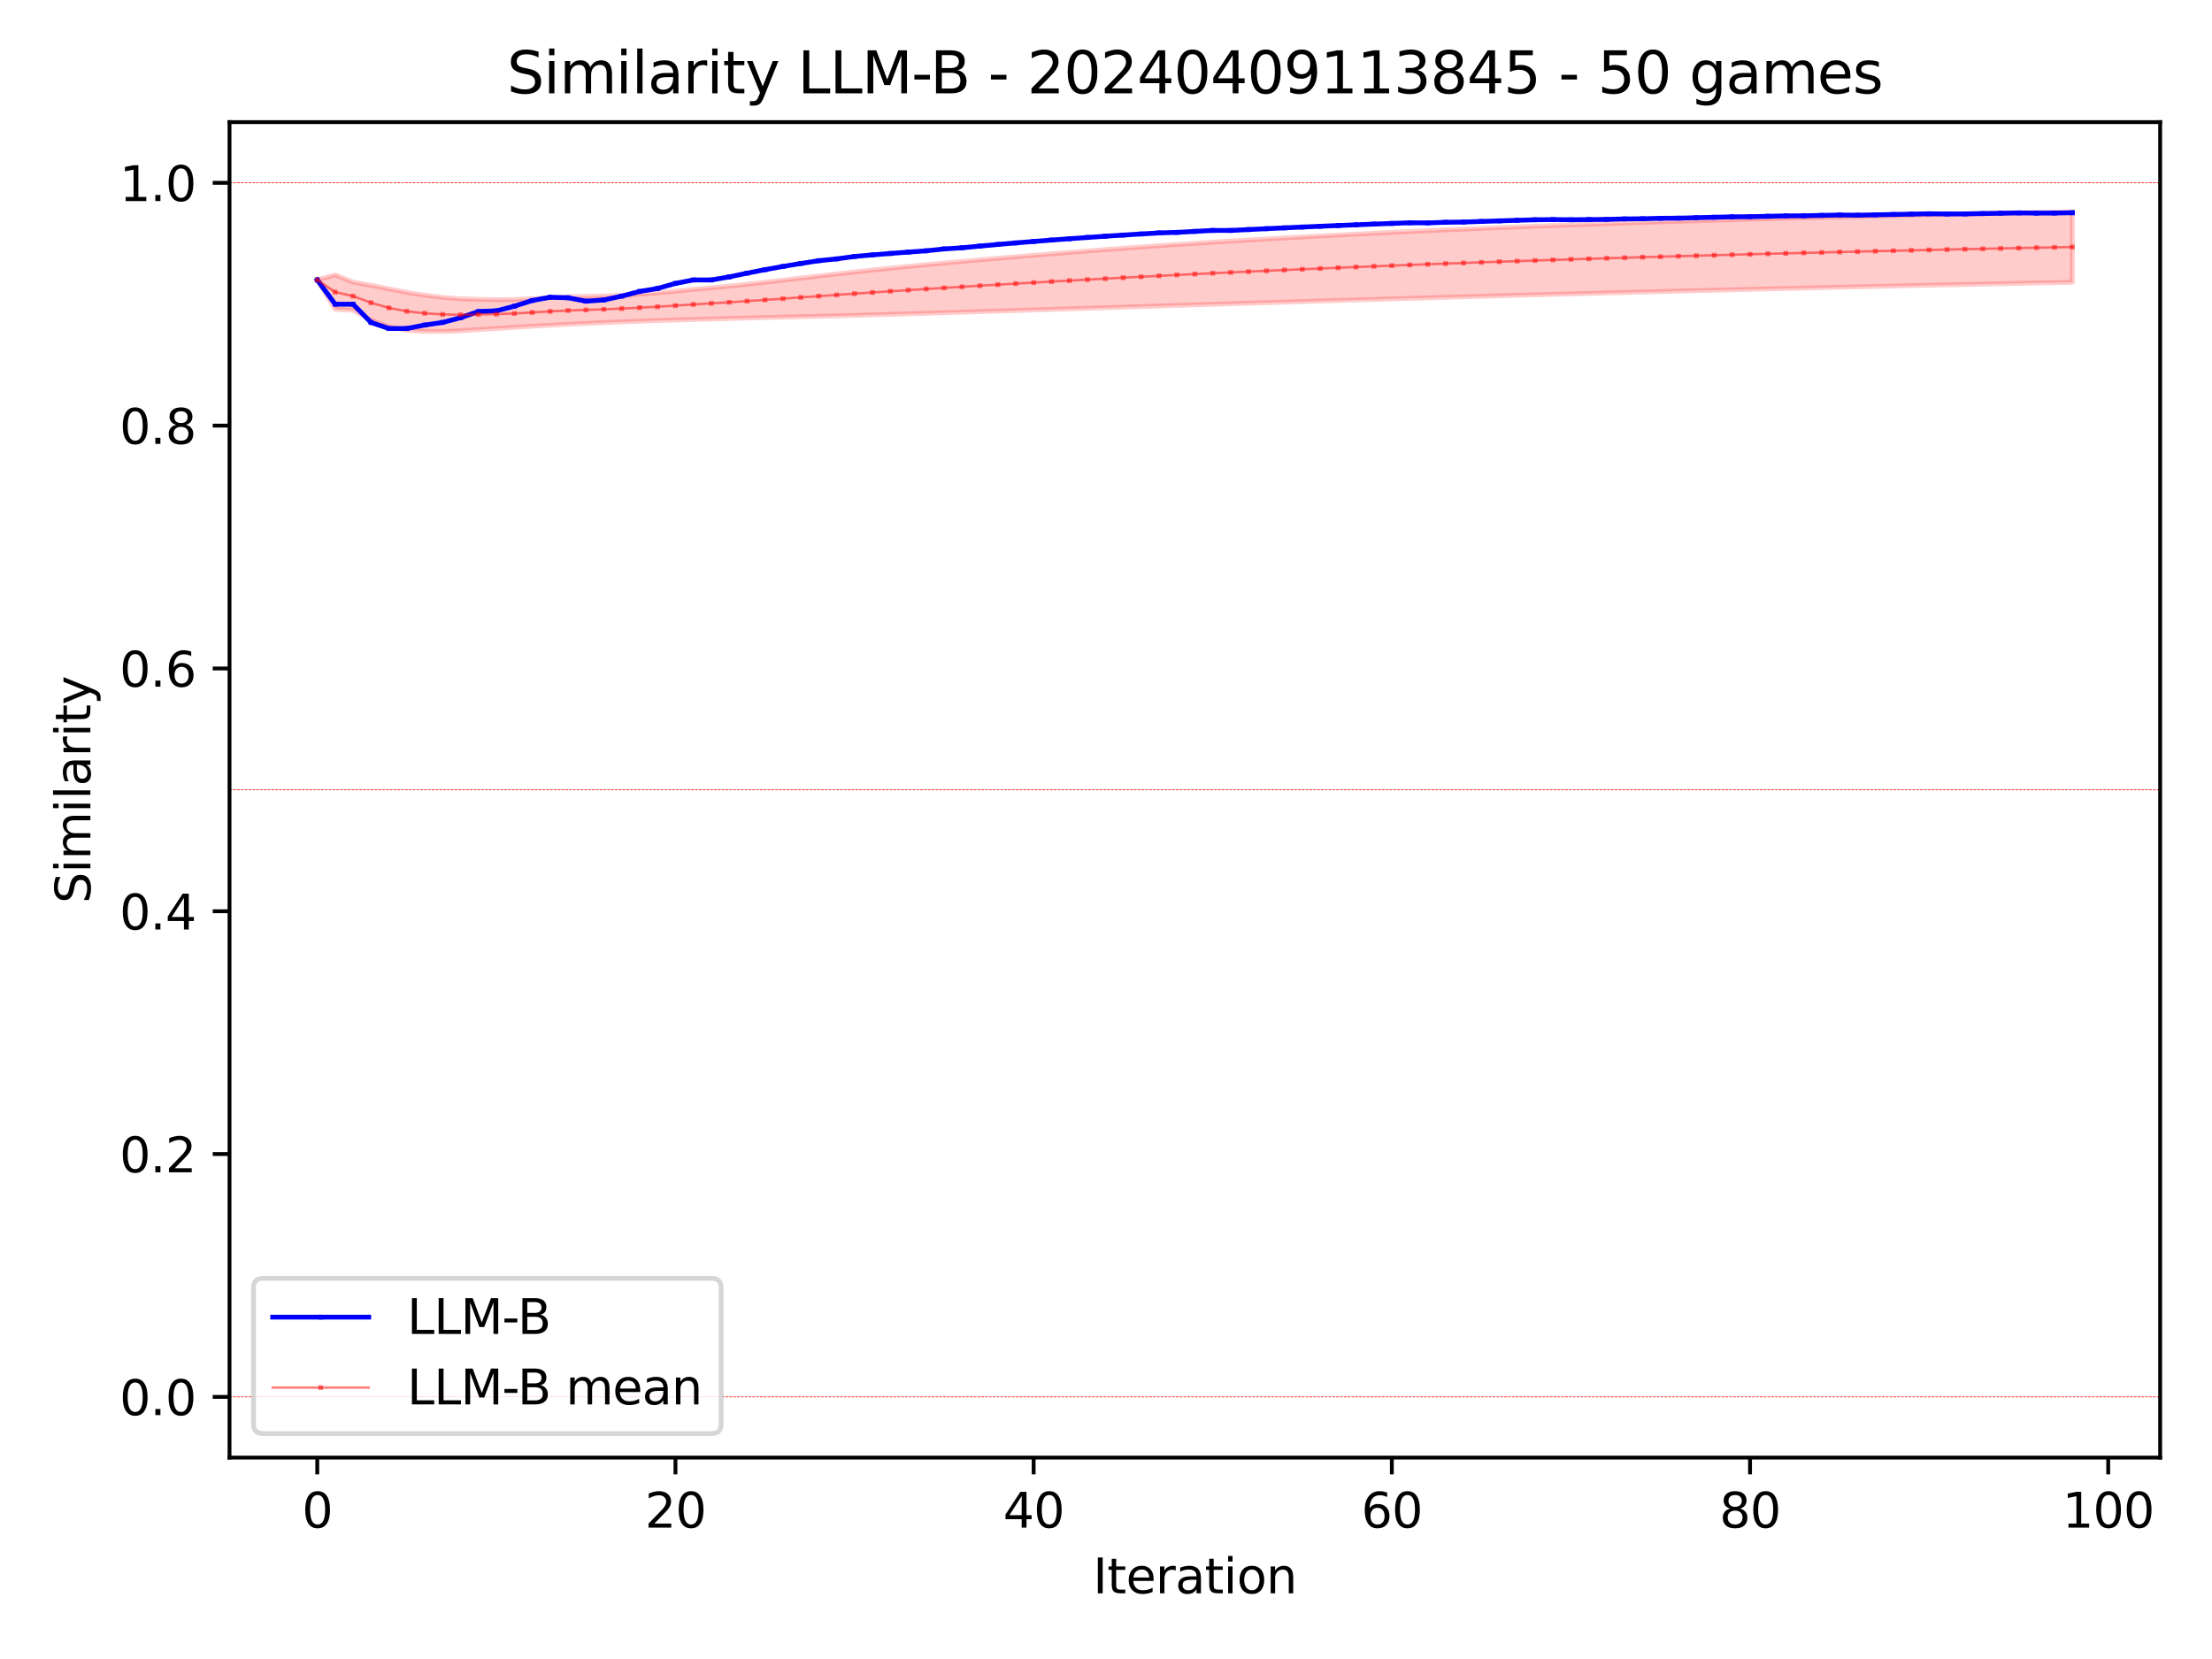 <?xml version="1.0" encoding="utf-8" standalone="no"?>
<!DOCTYPE svg PUBLIC "-//W3C//DTD SVG 1.1//EN"
  "http://www.w3.org/Graphics/SVG/1.1/DTD/svg11.dtd">
<svg xmlns:xlink="http://www.w3.org/1999/xlink" width="460.8pt" height="345.6pt" viewBox="0 0 460.8 345.6" xmlns="http://www.w3.org/2000/svg" version="1.1">
 <defs>
  <style type="text/css">*{stroke-linejoin: round; stroke-linecap: butt}</style>
 </defs>
 <g id="figure_1">
  <g id="patch_1">
   <path d="M 0 345.6 
L 460.8 345.6 
L 460.8 0 
L 0 0 
z
" style="fill: #ffffff"/>
  </g>
  <g id="axes_1">
   <g id="patch_2">
    <path d="M 47.81 303.64 
L 450 303.64 
L 450 25.44 
L 47.81 25.44 
z
" style="fill: #ffffff"/>
   </g>
   <g id="PolyCollection_1">
    <defs>
     <path id="m1dba139e24" d="M 66.091 -287.282 
L 66.091 -287.282 
L 69.822 -288.329 
L 73.553 -286.83 
L 77.284 -286.172 
L 81.015 -285.424 
L 84.746 -284.7 
L 88.477 -284.106 
L 92.208 -283.653 
L 95.938 -283.355 
L 99.669 -283.24 
L 103.4 -283.155 
L 107.131 -283.192 
L 110.862 -283.376 
L 114.593 -283.616 
L 118.324 -283.796 
L 122.055 -283.861 
L 125.786 -283.939 
L 129.517 -284.086 
L 133.247 -284.317 
L 136.978 -284.586 
L 140.709 -284.937 
L 144.44 -285.322 
L 148.171 -285.65 
L 151.902 -286.002 
L 155.633 -286.39 
L 159.364 -286.802 
L 163.095 -287.23 
L 166.825 -287.666 
L 170.556 -288.105 
L 174.287 -288.527 
L 178.018 -288.947 
L 181.749 -289.349 
L 185.48 -289.734 
L 189.211 -290.103 
L 192.942 -290.457 
L 196.673 -290.806 
L 200.403 -291.141 
L 204.134 -291.471 
L 207.865 -291.795 
L 211.596 -292.113 
L 215.327 -292.425 
L 219.058 -292.73 
L 222.789 -293.028 
L 226.52 -293.319 
L 230.251 -293.603 
L 233.981 -293.881 
L 237.712 -294.151 
L 241.443 -294.415 
L 245.174 -294.668 
L 248.905 -294.914 
L 252.636 -295.154 
L 256.367 -295.38 
L 260.098 -295.601 
L 263.829 -295.816 
L 267.559 -296.027 
L 271.29 -296.233 
L 275.021 -296.435 
L 278.752 -296.632 
L 282.483 -296.824 
L 286.214 -297.013 
L 289.945 -297.197 
L 293.676 -297.376 
L 297.407 -297.546 
L 301.137 -297.713 
L 304.868 -297.873 
L 308.599 -298.03 
L 312.33 -298.184 
L 316.061 -298.335 
L 319.792 -298.482 
L 323.523 -298.625 
L 327.254 -298.76 
L 330.985 -298.891 
L 334.715 -299.017 
L 338.446 -299.142 
L 342.177 -299.262 
L 345.908 -299.38 
L 349.639 -299.494 
L 353.37 -299.607 
L 357.101 -299.717 
L 360.832 -299.826 
L 364.563 -299.932 
L 368.293 -300.035 
L 372.024 -300.137 
L 375.755 -300.236 
L 379.486 -300.334 
L 383.217 -300.43 
L 386.948 -300.521 
L 390.679 -300.612 
L 394.41 -300.701 
L 398.141 -300.788 
L 401.872 -300.875 
L 405.602 -300.958 
L 409.333 -301.038 
L 413.064 -301.117 
L 416.795 -301.196 
L 420.526 -301.273 
L 424.257 -301.347 
L 427.988 -301.419 
L 431.719 -301.49 
L 431.719 -286.8 
L 431.719 -286.8 
L 427.988 -286.726 
L 424.257 -286.65 
L 420.526 -286.574 
L 416.795 -286.497 
L 413.064 -286.419 
L 409.333 -286.341 
L 405.602 -286.261 
L 401.872 -286.181 
L 398.141 -286.1 
L 394.41 -286.018 
L 390.679 -285.935 
L 386.948 -285.851 
L 383.217 -285.767 
L 379.486 -285.681 
L 375.755 -285.595 
L 372.024 -285.507 
L 368.293 -285.419 
L 364.563 -285.33 
L 360.832 -285.24 
L 357.101 -285.148 
L 353.37 -285.056 
L 349.639 -284.963 
L 345.908 -284.869 
L 342.177 -284.773 
L 338.446 -284.677 
L 334.715 -284.58 
L 330.985 -284.481 
L 327.254 -284.382 
L 323.523 -284.281 
L 319.792 -284.18 
L 316.061 -284.078 
L 312.33 -283.976 
L 308.599 -283.872 
L 304.868 -283.767 
L 301.137 -283.66 
L 297.407 -283.554 
L 293.676 -283.446 
L 289.945 -283.338 
L 286.214 -283.229 
L 282.483 -283.119 
L 278.752 -283.008 
L 275.021 -282.896 
L 271.29 -282.783 
L 267.559 -282.67 
L 263.829 -282.555 
L 260.098 -282.44 
L 256.367 -282.324 
L 252.636 -282.206 
L 248.905 -282.09 
L 245.174 -281.973 
L 241.443 -281.856 
L 237.712 -281.739 
L 233.981 -281.622 
L 230.251 -281.505 
L 226.52 -281.388 
L 222.789 -281.271 
L 219.058 -281.154 
L 215.327 -281.037 
L 211.596 -280.92 
L 207.865 -280.803 
L 204.134 -280.687 
L 200.403 -280.57 
L 196.673 -280.453 
L 192.942 -280.339 
L 189.211 -280.225 
L 185.48 -280.114 
L 181.749 -280.007 
L 178.018 -279.904 
L 174.287 -279.807 
L 170.556 -279.712 
L 166.825 -279.624 
L 163.095 -279.536 
L 159.364 -279.448 
L 155.633 -279.357 
L 151.902 -279.259 
L 148.171 -279.151 
L 144.44 -279.036 
L 140.709 -278.935 
L 136.978 -278.824 
L 133.247 -278.692 
L 129.517 -278.547 
L 125.786 -278.389 
L 122.055 -278.223 
L 118.324 -278.047 
L 114.593 -277.847 
L 110.862 -277.636 
L 107.131 -277.404 
L 103.4 -277.167 
L 99.669 -276.946 
L 95.938 -276.695 
L 92.208 -276.55 
L 88.477 -276.574 
L 84.746 -276.796 
L 81.015 -277.506 
L 77.284 -278.908 
L 73.553 -280.989 
L 69.822 -281.176 
L 66.091 -287.282 
z
" style="stroke: #ff0000; stroke-opacity: 0.2"/>
    </defs>
    <g clip-path="url(#p636efd57fe)">
     <use xlink:href="#m1dba139e24" x="0" y="345.6" style="fill: #ff0000; fill-opacity: 0.2; stroke: #ff0000; stroke-opacity: 0.2"/>
    </g>
   </g>
   <g id="matplotlib.axis_1">
    <g id="xtick_1">
     <g id="line2d_1">
      <defs>
       <path id="mb54da6491b" d="M 0 0 
L 0 3.5 
" style="stroke: #000000; stroke-width: 0.8"/>
      </defs>
      <g>
       <use xlink:href="#mb54da6491b" x="66.091" y="303.64" style="stroke: #000000; stroke-width: 0.8"/>
      </g>
     </g>
     <g id="text_1">
      <!-- 0 -->
      <g transform="translate(62.91 318.238) scale(0.1 -0.1)">
       <defs>
        <path id="DejaVuSans-30" d="M 2034 4250 
Q 1547 4250 1301 3770 
Q 1056 3291 1056 2328 
Q 1056 1369 1301 889 
Q 1547 409 2034 409 
Q 2525 409 2770 889 
Q 3016 1369 3016 2328 
Q 3016 3291 2770 3770 
Q 2525 4250 2034 4250 
z
M 2034 4750 
Q 2819 4750 3233 4129 
Q 3647 3509 3647 2328 
Q 3647 1150 3233 529 
Q 2819 -91 2034 -91 
Q 1250 -91 836 529 
Q 422 1150 422 2328 
Q 422 3509 836 4129 
Q 1250 4750 2034 4750 
z
" transform="scale(0.016)"/>
       </defs>
       <use xlink:href="#DejaVuSans-30"/>
      </g>
     </g>
    </g>
    <g id="xtick_2">
     <g id="line2d_2">
      <g>
       <use xlink:href="#mb54da6491b" x="140.709" y="303.64" style="stroke: #000000; stroke-width: 0.8"/>
      </g>
     </g>
     <g id="text_2">
      <!-- 20 -->
      <g transform="translate(134.347 318.238) scale(0.1 -0.1)">
       <defs>
        <path id="DejaVuSans-32" d="M 1228 531 
L 3431 531 
L 3431 0 
L 469 0 
L 469 531 
Q 828 903 1448 1529 
Q 2069 2156 2228 2338 
Q 2531 2678 2651 2914 
Q 2772 3150 2772 3378 
Q 2772 3750 2511 3984 
Q 2250 4219 1831 4219 
Q 1534 4219 1204 4116 
Q 875 4013 500 3803 
L 500 4441 
Q 881 4594 1212 4672 
Q 1544 4750 1819 4750 
Q 2544 4750 2975 4387 
Q 3406 4025 3406 3419 
Q 3406 3131 3298 2873 
Q 3191 2616 2906 2266 
Q 2828 2175 2409 1742 
Q 1991 1309 1228 531 
z
" transform="scale(0.016)"/>
       </defs>
       <use xlink:href="#DejaVuSans-32"/>
       <use xlink:href="#DejaVuSans-30" x="63.623"/>
      </g>
     </g>
    </g>
    <g id="xtick_3">
     <g id="line2d_3">
      <g>
       <use xlink:href="#mb54da6491b" x="215.327" y="303.64" style="stroke: #000000; stroke-width: 0.8"/>
      </g>
     </g>
     <g id="text_3">
      <!-- 40 -->
      <g transform="translate(208.964 318.238) scale(0.1 -0.1)">
       <defs>
        <path id="DejaVuSans-34" d="M 2419 4116 
L 825 1625 
L 2419 1625 
L 2419 4116 
z
M 2253 4666 
L 3047 4666 
L 3047 1625 
L 3713 1625 
L 3713 1100 
L 3047 1100 
L 3047 0 
L 2419 0 
L 2419 1100 
L 313 1100 
L 313 1709 
L 2253 4666 
z
" transform="scale(0.016)"/>
       </defs>
       <use xlink:href="#DejaVuSans-34"/>
       <use xlink:href="#DejaVuSans-30" x="63.623"/>
      </g>
     </g>
    </g>
    <g id="xtick_4">
     <g id="line2d_4">
      <g>
       <use xlink:href="#mb54da6491b" x="289.945" y="303.64" style="stroke: #000000; stroke-width: 0.8"/>
      </g>
     </g>
     <g id="text_4">
      <!-- 60 -->
      <g transform="translate(283.582 318.238) scale(0.1 -0.1)">
       <defs>
        <path id="DejaVuSans-36" d="M 2113 2584 
Q 1688 2584 1439 2293 
Q 1191 2003 1191 1497 
Q 1191 994 1439 701 
Q 1688 409 2113 409 
Q 2538 409 2786 701 
Q 3034 994 3034 1497 
Q 3034 2003 2786 2293 
Q 2538 2584 2113 2584 
z
M 3366 4563 
L 3366 3988 
Q 3128 4100 2886 4159 
Q 2644 4219 2406 4219 
Q 1781 4219 1451 3797 
Q 1122 3375 1075 2522 
Q 1259 2794 1537 2939 
Q 1816 3084 2150 3084 
Q 2853 3084 3261 2657 
Q 3669 2231 3669 1497 
Q 3669 778 3244 343 
Q 2819 -91 2113 -91 
Q 1303 -91 875 529 
Q 447 1150 447 2328 
Q 447 3434 972 4092 
Q 1497 4750 2381 4750 
Q 2619 4750 2861 4703 
Q 3103 4656 3366 4563 
z
" transform="scale(0.016)"/>
       </defs>
       <use xlink:href="#DejaVuSans-36"/>
       <use xlink:href="#DejaVuSans-30" x="63.623"/>
      </g>
     </g>
    </g>
    <g id="xtick_5">
     <g id="line2d_5">
      <g>
       <use xlink:href="#mb54da6491b" x="364.563" y="303.64" style="stroke: #000000; stroke-width: 0.8"/>
      </g>
     </g>
     <g id="text_5">
      <!-- 80 -->
      <g transform="translate(358.2 318.238) scale(0.1 -0.1)">
       <defs>
        <path id="DejaVuSans-38" d="M 2034 2216 
Q 1584 2216 1326 1975 
Q 1069 1734 1069 1313 
Q 1069 891 1326 650 
Q 1584 409 2034 409 
Q 2484 409 2743 651 
Q 3003 894 3003 1313 
Q 3003 1734 2745 1975 
Q 2488 2216 2034 2216 
z
M 1403 2484 
Q 997 2584 770 2862 
Q 544 3141 544 3541 
Q 544 4100 942 4425 
Q 1341 4750 2034 4750 
Q 2731 4750 3128 4425 
Q 3525 4100 3525 3541 
Q 3525 3141 3298 2862 
Q 3072 2584 2669 2484 
Q 3125 2378 3379 2068 
Q 3634 1759 3634 1313 
Q 3634 634 3220 271 
Q 2806 -91 2034 -91 
Q 1263 -91 848 271 
Q 434 634 434 1313 
Q 434 1759 690 2068 
Q 947 2378 1403 2484 
z
M 1172 3481 
Q 1172 3119 1398 2916 
Q 1625 2713 2034 2713 
Q 2441 2713 2670 2916 
Q 2900 3119 2900 3481 
Q 2900 3844 2670 4047 
Q 2441 4250 2034 4250 
Q 1625 4250 1398 4047 
Q 1172 3844 1172 3481 
z
" transform="scale(0.016)"/>
       </defs>
       <use xlink:href="#DejaVuSans-38"/>
       <use xlink:href="#DejaVuSans-30" x="63.623"/>
      </g>
     </g>
    </g>
    <g id="xtick_6">
     <g id="line2d_6">
      <g>
       <use xlink:href="#mb54da6491b" x="439.18" y="303.64" style="stroke: #000000; stroke-width: 0.8"/>
      </g>
     </g>
     <g id="text_6">
      <!-- 100 -->
      <g transform="translate(429.637 318.238) scale(0.1 -0.1)">
       <defs>
        <path id="DejaVuSans-31" d="M 794 531 
L 1825 531 
L 1825 4091 
L 703 3866 
L 703 4441 
L 1819 4666 
L 2450 4666 
L 2450 531 
L 3481 531 
L 3481 0 
L 794 0 
L 794 531 
z
" transform="scale(0.016)"/>
       </defs>
       <use xlink:href="#DejaVuSans-31"/>
       <use xlink:href="#DejaVuSans-30" x="63.623"/>
       <use xlink:href="#DejaVuSans-30" x="127.246"/>
      </g>
     </g>
    </g>
    <g id="text_7">
     <!-- Iteration -->
     <g transform="translate(227.696 331.917) scale(0.1 -0.1)">
      <defs>
       <path id="DejaVuSans-49" d="M 628 4666 
L 1259 4666 
L 1259 0 
L 628 0 
L 628 4666 
z
" transform="scale(0.016)"/>
       <path id="DejaVuSans-74" d="M 1172 4494 
L 1172 3500 
L 2356 3500 
L 2356 3053 
L 1172 3053 
L 1172 1153 
Q 1172 725 1289 603 
Q 1406 481 1766 481 
L 2356 481 
L 2356 0 
L 1766 0 
Q 1100 0 847 248 
Q 594 497 594 1153 
L 594 3053 
L 172 3053 
L 172 3500 
L 594 3500 
L 594 4494 
L 1172 4494 
z
" transform="scale(0.016)"/>
       <path id="DejaVuSans-65" d="M 3597 1894 
L 3597 1613 
L 953 1613 
Q 991 1019 1311 708 
Q 1631 397 2203 397 
Q 2534 397 2845 478 
Q 3156 559 3463 722 
L 3463 178 
Q 3153 47 2828 -22 
Q 2503 -91 2169 -91 
Q 1331 -91 842 396 
Q 353 884 353 1716 
Q 353 2575 817 3079 
Q 1281 3584 2069 3584 
Q 2775 3584 3186 3129 
Q 3597 2675 3597 1894 
z
M 3022 2063 
Q 3016 2534 2758 2815 
Q 2500 3097 2075 3097 
Q 1594 3097 1305 2825 
Q 1016 2553 972 2059 
L 3022 2063 
z
" transform="scale(0.016)"/>
       <path id="DejaVuSans-72" d="M 2631 2963 
Q 2534 3019 2420 3045 
Q 2306 3072 2169 3072 
Q 1681 3072 1420 2755 
Q 1159 2438 1159 1844 
L 1159 0 
L 581 0 
L 581 3500 
L 1159 3500 
L 1159 2956 
Q 1341 3275 1631 3429 
Q 1922 3584 2338 3584 
Q 2397 3584 2469 3576 
Q 2541 3569 2628 3553 
L 2631 2963 
z
" transform="scale(0.016)"/>
       <path id="DejaVuSans-61" d="M 2194 1759 
Q 1497 1759 1228 1600 
Q 959 1441 959 1056 
Q 959 750 1161 570 
Q 1363 391 1709 391 
Q 2188 391 2477 730 
Q 2766 1069 2766 1631 
L 2766 1759 
L 2194 1759 
z
M 3341 1997 
L 3341 0 
L 2766 0 
L 2766 531 
Q 2569 213 2275 61 
Q 1981 -91 1556 -91 
Q 1019 -91 701 211 
Q 384 513 384 1019 
Q 384 1609 779 1909 
Q 1175 2209 1959 2209 
L 2766 2209 
L 2766 2266 
Q 2766 2663 2505 2880 
Q 2244 3097 1772 3097 
Q 1472 3097 1187 3025 
Q 903 2953 641 2809 
L 641 3341 
Q 956 3463 1253 3523 
Q 1550 3584 1831 3584 
Q 2591 3584 2966 3190 
Q 3341 2797 3341 1997 
z
" transform="scale(0.016)"/>
       <path id="DejaVuSans-69" d="M 603 3500 
L 1178 3500 
L 1178 0 
L 603 0 
L 603 3500 
z
M 603 4863 
L 1178 4863 
L 1178 4134 
L 603 4134 
L 603 4863 
z
" transform="scale(0.016)"/>
       <path id="DejaVuSans-6f" d="M 1959 3097 
Q 1497 3097 1228 2736 
Q 959 2375 959 1747 
Q 959 1119 1226 758 
Q 1494 397 1959 397 
Q 2419 397 2687 759 
Q 2956 1122 2956 1747 
Q 2956 2369 2687 2733 
Q 2419 3097 1959 3097 
z
M 1959 3584 
Q 2709 3584 3137 3096 
Q 3566 2609 3566 1747 
Q 3566 888 3137 398 
Q 2709 -91 1959 -91 
Q 1206 -91 779 398 
Q 353 888 353 1747 
Q 353 2609 779 3096 
Q 1206 3584 1959 3584 
z
" transform="scale(0.016)"/>
       <path id="DejaVuSans-6e" d="M 3513 2113 
L 3513 0 
L 2938 0 
L 2938 2094 
Q 2938 2591 2744 2837 
Q 2550 3084 2163 3084 
Q 1697 3084 1428 2787 
Q 1159 2491 1159 1978 
L 1159 0 
L 581 0 
L 581 3500 
L 1159 3500 
L 1159 2956 
Q 1366 3272 1645 3428 
Q 1925 3584 2291 3584 
Q 2894 3584 3203 3211 
Q 3513 2838 3513 2113 
z
" transform="scale(0.016)"/>
      </defs>
      <use xlink:href="#DejaVuSans-49"/>
      <use xlink:href="#DejaVuSans-74" x="29.492"/>
      <use xlink:href="#DejaVuSans-65" x="68.701"/>
      <use xlink:href="#DejaVuSans-72" x="130.225"/>
      <use xlink:href="#DejaVuSans-61" x="171.338"/>
      <use xlink:href="#DejaVuSans-74" x="232.617"/>
      <use xlink:href="#DejaVuSans-69" x="271.826"/>
      <use xlink:href="#DejaVuSans-6f" x="299.609"/>
      <use xlink:href="#DejaVuSans-6e" x="360.791"/>
     </g>
    </g>
   </g>
   <g id="matplotlib.axis_2">
    <g id="ytick_1">
     <g id="line2d_7">
      <defs>
       <path id="m325498eab6" d="M 0 0 
L -3.5 0 
" style="stroke: #000000; stroke-width: 0.8"/>
      </defs>
      <g>
       <use xlink:href="#m325498eab6" x="47.81" y="290.995" style="stroke: #000000; stroke-width: 0.8"/>
      </g>
     </g>
     <g id="text_8">
      <!-- 0.0 -->
      <g transform="translate(24.907 294.794) scale(0.1 -0.1)">
       <defs>
        <path id="DejaVuSans-2e" d="M 684 794 
L 1344 794 
L 1344 0 
L 684 0 
L 684 794 
z
" transform="scale(0.016)"/>
       </defs>
       <use xlink:href="#DejaVuSans-30"/>
       <use xlink:href="#DejaVuSans-2e" x="63.623"/>
       <use xlink:href="#DejaVuSans-30" x="95.41"/>
      </g>
     </g>
    </g>
    <g id="ytick_2">
     <g id="line2d_8">
      <g>
       <use xlink:href="#m325498eab6" x="47.81" y="240.413" style="stroke: #000000; stroke-width: 0.8"/>
      </g>
     </g>
     <g id="text_9">
      <!-- 0.2 -->
      <g transform="translate(24.907 244.212) scale(0.1 -0.1)">
       <use xlink:href="#DejaVuSans-30"/>
       <use xlink:href="#DejaVuSans-2e" x="63.623"/>
       <use xlink:href="#DejaVuSans-32" x="95.41"/>
      </g>
     </g>
    </g>
    <g id="ytick_3">
     <g id="line2d_9">
      <g>
       <use xlink:href="#m325498eab6" x="47.81" y="189.831" style="stroke: #000000; stroke-width: 0.8"/>
      </g>
     </g>
     <g id="text_10">
      <!-- 0.4 -->
      <g transform="translate(24.907 193.63) scale(0.1 -0.1)">
       <use xlink:href="#DejaVuSans-30"/>
       <use xlink:href="#DejaVuSans-2e" x="63.623"/>
       <use xlink:href="#DejaVuSans-34" x="95.41"/>
      </g>
     </g>
    </g>
    <g id="ytick_4">
     <g id="line2d_10">
      <g>
       <use xlink:href="#m325498eab6" x="47.81" y="139.249" style="stroke: #000000; stroke-width: 0.8"/>
      </g>
     </g>
     <g id="text_11">
      <!-- 0.6 -->
      <g transform="translate(24.907 143.048) scale(0.1 -0.1)">
       <use xlink:href="#DejaVuSans-30"/>
       <use xlink:href="#DejaVuSans-2e" x="63.623"/>
       <use xlink:href="#DejaVuSans-36" x="95.41"/>
      </g>
     </g>
    </g>
    <g id="ytick_5">
     <g id="line2d_11">
      <g>
       <use xlink:href="#m325498eab6" x="47.81" y="88.667" style="stroke: #000000; stroke-width: 0.8"/>
      </g>
     </g>
     <g id="text_12">
      <!-- 0.8 -->
      <g transform="translate(24.907 92.466) scale(0.1 -0.1)">
       <use xlink:href="#DejaVuSans-30"/>
       <use xlink:href="#DejaVuSans-2e" x="63.623"/>
       <use xlink:href="#DejaVuSans-38" x="95.41"/>
      </g>
     </g>
    </g>
    <g id="ytick_6">
     <g id="line2d_12">
      <g>
       <use xlink:href="#m325498eab6" x="47.81" y="38.085" style="stroke: #000000; stroke-width: 0.8"/>
      </g>
     </g>
     <g id="text_13">
      <!-- 1.0 -->
      <g transform="translate(24.907 41.885) scale(0.1 -0.1)">
       <use xlink:href="#DejaVuSans-31"/>
       <use xlink:href="#DejaVuSans-2e" x="63.623"/>
       <use xlink:href="#DejaVuSans-30" x="95.41"/>
      </g>
     </g>
    </g>
    <g id="text_14">
     <!-- Similarity -->
     <g transform="translate(18.827 188.18) rotate(-90) scale(0.1 -0.1)">
      <defs>
       <path id="DejaVuSans-53" d="M 3425 4513 
L 3425 3897 
Q 3066 4069 2747 4153 
Q 2428 4238 2131 4238 
Q 1616 4238 1336 4038 
Q 1056 3838 1056 3469 
Q 1056 3159 1242 3001 
Q 1428 2844 1947 2747 
L 2328 2669 
Q 3034 2534 3370 2195 
Q 3706 1856 3706 1288 
Q 3706 609 3251 259 
Q 2797 -91 1919 -91 
Q 1588 -91 1214 -16 
Q 841 59 441 206 
L 441 856 
Q 825 641 1194 531 
Q 1563 422 1919 422 
Q 2459 422 2753 634 
Q 3047 847 3047 1241 
Q 3047 1584 2836 1778 
Q 2625 1972 2144 2069 
L 1759 2144 
Q 1053 2284 737 2584 
Q 422 2884 422 3419 
Q 422 4038 858 4394 
Q 1294 4750 2059 4750 
Q 2388 4750 2728 4690 
Q 3069 4631 3425 4513 
z
" transform="scale(0.016)"/>
       <path id="DejaVuSans-6d" d="M 3328 2828 
Q 3544 3216 3844 3400 
Q 4144 3584 4550 3584 
Q 5097 3584 5394 3201 
Q 5691 2819 5691 2113 
L 5691 0 
L 5113 0 
L 5113 2094 
Q 5113 2597 4934 2840 
Q 4756 3084 4391 3084 
Q 3944 3084 3684 2787 
Q 3425 2491 3425 1978 
L 3425 0 
L 2847 0 
L 2847 2094 
Q 2847 2600 2669 2842 
Q 2491 3084 2119 3084 
Q 1678 3084 1418 2786 
Q 1159 2488 1159 1978 
L 1159 0 
L 581 0 
L 581 3500 
L 1159 3500 
L 1159 2956 
Q 1356 3278 1631 3431 
Q 1906 3584 2284 3584 
Q 2666 3584 2933 3390 
Q 3200 3197 3328 2828 
z
" transform="scale(0.016)"/>
       <path id="DejaVuSans-6c" d="M 603 4863 
L 1178 4863 
L 1178 0 
L 603 0 
L 603 4863 
z
" transform="scale(0.016)"/>
       <path id="DejaVuSans-79" d="M 2059 -325 
Q 1816 -950 1584 -1140 
Q 1353 -1331 966 -1331 
L 506 -1331 
L 506 -850 
L 844 -850 
Q 1081 -850 1212 -737 
Q 1344 -625 1503 -206 
L 1606 56 
L 191 3500 
L 800 3500 
L 1894 763 
L 2988 3500 
L 3597 3500 
L 2059 -325 
z
" transform="scale(0.016)"/>
      </defs>
      <use xlink:href="#DejaVuSans-53"/>
      <use xlink:href="#DejaVuSans-69" x="63.477"/>
      <use xlink:href="#DejaVuSans-6d" x="91.26"/>
      <use xlink:href="#DejaVuSans-69" x="188.672"/>
      <use xlink:href="#DejaVuSans-6c" x="216.455"/>
      <use xlink:href="#DejaVuSans-61" x="244.238"/>
      <use xlink:href="#DejaVuSans-72" x="305.518"/>
      <use xlink:href="#DejaVuSans-69" x="346.631"/>
      <use xlink:href="#DejaVuSans-74" x="374.414"/>
      <use xlink:href="#DejaVuSans-79" x="413.623"/>
     </g>
    </g>
   </g>
   <g id="line2d_13">
    <path d="M 66.091 58.318 
L 69.822 63.376 
L 73.553 63.376 
L 77.284 67.17 
L 81.015 68.435 
L 84.746 68.435 
L 88.477 67.712 
L 92.208 67.17 
L 95.938 66.186 
L 99.669 64.894 
L 103.4 64.756 
L 107.131 63.798 
L 110.862 62.598 
L 114.593 61.931 
L 118.324 62.028 
L 122.055 62.744 
L 125.786 62.484 
L 129.517 61.69 
L 133.247 60.714 
L 136.978 60.089 
L 140.709 59.041 
L 144.44 58.318 
L 148.171 58.318 
L 151.902 57.686 
L 155.633 56.902 
L 159.364 56.178 
L 163.095 55.508 
L 166.825 54.886 
L 170.556 54.307 
L 174.287 53.934 
L 178.018 53.423 
L 181.749 53.102 
L 185.48 52.8 
L 189.211 52.516 
L 192.942 52.248 
L 196.673 51.855 
L 200.403 51.62 
L 204.134 51.263 
L 207.865 50.925 
L 211.596 50.604 
L 215.327 50.299 
L 219.058 50.008 
L 222.789 49.731 
L 226.52 49.466 
L 230.251 49.213 
L 233.981 48.972 
L 237.712 48.74 
L 241.443 48.518 
L 245.174 48.408 
L 248.905 48.202 
L 252.636 48.003 
L 256.367 48.007 
L 260.098 47.82 
L 263.829 47.64 
L 267.559 47.466 
L 271.29 47.299 
L 275.021 47.137 
L 278.752 46.981 
L 282.483 46.83 
L 286.214 46.684 
L 289.945 46.543 
L 293.676 46.407 
L 297.407 46.435 
L 301.137 46.305 
L 304.868 46.256 
L 308.599 46.133 
L 312.33 46.012 
L 316.061 45.896 
L 319.792 45.783 
L 323.523 45.745 
L 327.254 45.78 
L 330.985 45.743 
L 334.715 45.707 
L 338.446 45.604 
L 342.177 45.572 
L 345.908 45.473 
L 349.639 45.443 
L 353.37 45.348 
L 357.101 45.257 
L 360.832 45.167 
L 364.563 45.142 
L 368.293 45.056 
L 372.024 44.972 
L 375.755 44.95 
L 379.486 44.869 
L 383.217 44.79 
L 386.948 44.83 
L 390.679 44.753 
L 394.41 44.678 
L 398.141 44.605 
L 401.872 44.533 
L 405.602 44.573 
L 409.333 44.558 
L 413.064 44.489 
L 416.795 44.421 
L 420.526 44.355 
L 424.257 44.395 
L 427.988 44.382 
L 431.719 44.319 
" clip-path="url(#p636efd57fe)" style="fill: none; stroke: #0000ff; stroke-linecap: square"/>
    <defs>
     <path id="m6fbb2c249a" d="M -0.5 0.5 
L 0.5 0.5 
L 0.5 -0.5 
L -0.5 -0.5 
z
"/>
    </defs>
    <g clip-path="url(#p636efd57fe)">
     <use xlink:href="#m6fbb2c249a" x="66.091" y="58.318" style="fill: #0000ff"/>
     <use xlink:href="#m6fbb2c249a" x="69.822" y="63.376" style="fill: #0000ff"/>
     <use xlink:href="#m6fbb2c249a" x="73.553" y="63.376" style="fill: #0000ff"/>
     <use xlink:href="#m6fbb2c249a" x="77.284" y="67.17" style="fill: #0000ff"/>
     <use xlink:href="#m6fbb2c249a" x="81.015" y="68.435" style="fill: #0000ff"/>
     <use xlink:href="#m6fbb2c249a" x="84.746" y="68.435" style="fill: #0000ff"/>
     <use xlink:href="#m6fbb2c249a" x="88.477" y="67.712" style="fill: #0000ff"/>
     <use xlink:href="#m6fbb2c249a" x="92.208" y="67.17" style="fill: #0000ff"/>
     <use xlink:href="#m6fbb2c249a" x="95.938" y="66.186" style="fill: #0000ff"/>
     <use xlink:href="#m6fbb2c249a" x="99.669" y="64.894" style="fill: #0000ff"/>
     <use xlink:href="#m6fbb2c249a" x="103.4" y="64.756" style="fill: #0000ff"/>
     <use xlink:href="#m6fbb2c249a" x="107.131" y="63.798" style="fill: #0000ff"/>
     <use xlink:href="#m6fbb2c249a" x="110.862" y="62.598" style="fill: #0000ff"/>
     <use xlink:href="#m6fbb2c249a" x="114.593" y="61.931" style="fill: #0000ff"/>
     <use xlink:href="#m6fbb2c249a" x="118.324" y="62.028" style="fill: #0000ff"/>
     <use xlink:href="#m6fbb2c249a" x="122.055" y="62.744" style="fill: #0000ff"/>
     <use xlink:href="#m6fbb2c249a" x="125.786" y="62.484" style="fill: #0000ff"/>
     <use xlink:href="#m6fbb2c249a" x="129.517" y="61.69" style="fill: #0000ff"/>
     <use xlink:href="#m6fbb2c249a" x="133.247" y="60.714" style="fill: #0000ff"/>
     <use xlink:href="#m6fbb2c249a" x="136.978" y="60.089" style="fill: #0000ff"/>
     <use xlink:href="#m6fbb2c249a" x="140.709" y="59.041" style="fill: #0000ff"/>
     <use xlink:href="#m6fbb2c249a" x="144.44" y="58.318" style="fill: #0000ff"/>
     <use xlink:href="#m6fbb2c249a" x="148.171" y="58.318" style="fill: #0000ff"/>
     <use xlink:href="#m6fbb2c249a" x="151.902" y="57.686" style="fill: #0000ff"/>
     <use xlink:href="#m6fbb2c249a" x="155.633" y="56.902" style="fill: #0000ff"/>
     <use xlink:href="#m6fbb2c249a" x="159.364" y="56.178" style="fill: #0000ff"/>
     <use xlink:href="#m6fbb2c249a" x="163.095" y="55.508" style="fill: #0000ff"/>
     <use xlink:href="#m6fbb2c249a" x="166.825" y="54.886" style="fill: #0000ff"/>
     <use xlink:href="#m6fbb2c249a" x="170.556" y="54.307" style="fill: #0000ff"/>
     <use xlink:href="#m6fbb2c249a" x="174.287" y="53.934" style="fill: #0000ff"/>
     <use xlink:href="#m6fbb2c249a" x="178.018" y="53.423" style="fill: #0000ff"/>
     <use xlink:href="#m6fbb2c249a" x="181.749" y="53.102" style="fill: #0000ff"/>
     <use xlink:href="#m6fbb2c249a" x="185.48" y="52.8" style="fill: #0000ff"/>
     <use xlink:href="#m6fbb2c249a" x="189.211" y="52.516" style="fill: #0000ff"/>
     <use xlink:href="#m6fbb2c249a" x="192.942" y="52.248" style="fill: #0000ff"/>
     <use xlink:href="#m6fbb2c249a" x="196.673" y="51.855" style="fill: #0000ff"/>
     <use xlink:href="#m6fbb2c249a" x="200.403" y="51.62" style="fill: #0000ff"/>
     <use xlink:href="#m6fbb2c249a" x="204.134" y="51.263" style="fill: #0000ff"/>
     <use xlink:href="#m6fbb2c249a" x="207.865" y="50.925" style="fill: #0000ff"/>
     <use xlink:href="#m6fbb2c249a" x="211.596" y="50.604" style="fill: #0000ff"/>
     <use xlink:href="#m6fbb2c249a" x="215.327" y="50.299" style="fill: #0000ff"/>
     <use xlink:href="#m6fbb2c249a" x="219.058" y="50.008" style="fill: #0000ff"/>
     <use xlink:href="#m6fbb2c249a" x="222.789" y="49.731" style="fill: #0000ff"/>
     <use xlink:href="#m6fbb2c249a" x="226.52" y="49.466" style="fill: #0000ff"/>
     <use xlink:href="#m6fbb2c249a" x="230.251" y="49.213" style="fill: #0000ff"/>
     <use xlink:href="#m6fbb2c249a" x="233.981" y="48.972" style="fill: #0000ff"/>
     <use xlink:href="#m6fbb2c249a" x="237.712" y="48.74" style="fill: #0000ff"/>
     <use xlink:href="#m6fbb2c249a" x="241.443" y="48.518" style="fill: #0000ff"/>
     <use xlink:href="#m6fbb2c249a" x="245.174" y="48.408" style="fill: #0000ff"/>
     <use xlink:href="#m6fbb2c249a" x="248.905" y="48.202" style="fill: #0000ff"/>
     <use xlink:href="#m6fbb2c249a" x="252.636" y="48.003" style="fill: #0000ff"/>
     <use xlink:href="#m6fbb2c249a" x="256.367" y="48.007" style="fill: #0000ff"/>
     <use xlink:href="#m6fbb2c249a" x="260.098" y="47.82" style="fill: #0000ff"/>
     <use xlink:href="#m6fbb2c249a" x="263.829" y="47.64" style="fill: #0000ff"/>
     <use xlink:href="#m6fbb2c249a" x="267.559" y="47.466" style="fill: #0000ff"/>
     <use xlink:href="#m6fbb2c249a" x="271.29" y="47.299" style="fill: #0000ff"/>
     <use xlink:href="#m6fbb2c249a" x="275.021" y="47.137" style="fill: #0000ff"/>
     <use xlink:href="#m6fbb2c249a" x="278.752" y="46.981" style="fill: #0000ff"/>
     <use xlink:href="#m6fbb2c249a" x="282.483" y="46.83" style="fill: #0000ff"/>
     <use xlink:href="#m6fbb2c249a" x="286.214" y="46.684" style="fill: #0000ff"/>
     <use xlink:href="#m6fbb2c249a" x="289.945" y="46.543" style="fill: #0000ff"/>
     <use xlink:href="#m6fbb2c249a" x="293.676" y="46.407" style="fill: #0000ff"/>
     <use xlink:href="#m6fbb2c249a" x="297.407" y="46.435" style="fill: #0000ff"/>
     <use xlink:href="#m6fbb2c249a" x="301.137" y="46.305" style="fill: #0000ff"/>
     <use xlink:href="#m6fbb2c249a" x="304.868" y="46.256" style="fill: #0000ff"/>
     <use xlink:href="#m6fbb2c249a" x="308.599" y="46.133" style="fill: #0000ff"/>
     <use xlink:href="#m6fbb2c249a" x="312.33" y="46.012" style="fill: #0000ff"/>
     <use xlink:href="#m6fbb2c249a" x="316.061" y="45.896" style="fill: #0000ff"/>
     <use xlink:href="#m6fbb2c249a" x="319.792" y="45.783" style="fill: #0000ff"/>
     <use xlink:href="#m6fbb2c249a" x="323.523" y="45.745" style="fill: #0000ff"/>
     <use xlink:href="#m6fbb2c249a" x="327.254" y="45.78" style="fill: #0000ff"/>
     <use xlink:href="#m6fbb2c249a" x="330.985" y="45.743" style="fill: #0000ff"/>
     <use xlink:href="#m6fbb2c249a" x="334.715" y="45.707" style="fill: #0000ff"/>
     <use xlink:href="#m6fbb2c249a" x="338.446" y="45.604" style="fill: #0000ff"/>
     <use xlink:href="#m6fbb2c249a" x="342.177" y="45.572" style="fill: #0000ff"/>
     <use xlink:href="#m6fbb2c249a" x="345.908" y="45.473" style="fill: #0000ff"/>
     <use xlink:href="#m6fbb2c249a" x="349.639" y="45.443" style="fill: #0000ff"/>
     <use xlink:href="#m6fbb2c249a" x="353.37" y="45.348" style="fill: #0000ff"/>
     <use xlink:href="#m6fbb2c249a" x="357.101" y="45.257" style="fill: #0000ff"/>
     <use xlink:href="#m6fbb2c249a" x="360.832" y="45.167" style="fill: #0000ff"/>
     <use xlink:href="#m6fbb2c249a" x="364.563" y="45.142" style="fill: #0000ff"/>
     <use xlink:href="#m6fbb2c249a" x="368.293" y="45.056" style="fill: #0000ff"/>
     <use xlink:href="#m6fbb2c249a" x="372.024" y="44.972" style="fill: #0000ff"/>
     <use xlink:href="#m6fbb2c249a" x="375.755" y="44.95" style="fill: #0000ff"/>
     <use xlink:href="#m6fbb2c249a" x="379.486" y="44.869" style="fill: #0000ff"/>
     <use xlink:href="#m6fbb2c249a" x="383.217" y="44.79" style="fill: #0000ff"/>
     <use xlink:href="#m6fbb2c249a" x="386.948" y="44.83" style="fill: #0000ff"/>
     <use xlink:href="#m6fbb2c249a" x="390.679" y="44.753" style="fill: #0000ff"/>
     <use xlink:href="#m6fbb2c249a" x="394.41" y="44.678" style="fill: #0000ff"/>
     <use xlink:href="#m6fbb2c249a" x="398.141" y="44.605" style="fill: #0000ff"/>
     <use xlink:href="#m6fbb2c249a" x="401.872" y="44.533" style="fill: #0000ff"/>
     <use xlink:href="#m6fbb2c249a" x="405.602" y="44.573" style="fill: #0000ff"/>
     <use xlink:href="#m6fbb2c249a" x="409.333" y="44.558" style="fill: #0000ff"/>
     <use xlink:href="#m6fbb2c249a" x="413.064" y="44.489" style="fill: #0000ff"/>
     <use xlink:href="#m6fbb2c249a" x="416.795" y="44.421" style="fill: #0000ff"/>
     <use xlink:href="#m6fbb2c249a" x="420.526" y="44.355" style="fill: #0000ff"/>
     <use xlink:href="#m6fbb2c249a" x="424.257" y="44.395" style="fill: #0000ff"/>
     <use xlink:href="#m6fbb2c249a" x="427.988" y="44.382" style="fill: #0000ff"/>
     <use xlink:href="#m6fbb2c249a" x="431.719" y="44.319" style="fill: #0000ff"/>
    </g>
   </g>
   <g id="line2d_14">
    <path d="M 66.091 58.318 
L 69.822 60.847 
L 73.553 61.69 
L 77.284 63.06 
L 81.015 64.135 
L 84.746 64.852 
L 88.477 65.26 
L 92.208 65.499 
L 95.938 65.575 
L 99.669 65.507 
L 103.4 65.439 
L 107.131 65.302 
L 110.862 65.094 
L 114.593 64.868 
L 118.324 64.679 
L 122.055 64.558 
L 125.786 64.436 
L 129.517 64.283 
L 133.247 64.096 
L 136.978 63.895 
L 140.709 63.664 
L 144.44 63.421 
L 148.171 63.199 
L 151.902 62.969 
L 155.633 62.727 
L 159.364 62.475 
L 163.095 62.217 
L 166.825 61.955 
L 170.556 61.691 
L 174.287 61.433 
L 178.018 61.174 
L 181.749 60.922 
L 185.48 60.676 
L 189.211 60.436 
L 192.942 60.202 
L 196.673 59.97 
L 200.403 59.744 
L 204.134 59.521 
L 207.865 59.301 
L 211.596 59.083 
L 215.327 58.869 
L 219.058 58.658 
L 222.789 58.451 
L 226.52 58.246 
L 230.251 58.046 
L 233.981 57.848 
L 237.712 57.655 
L 241.443 57.464 
L 245.174 57.279 
L 248.905 57.098 
L 252.636 56.92 
L 256.367 56.748 
L 260.098 56.58 
L 263.829 56.414 
L 267.559 56.252 
L 271.29 56.092 
L 275.021 55.935 
L 278.752 55.78 
L 282.483 55.628 
L 286.214 55.479 
L 289.945 55.333 
L 293.676 55.189 
L 297.407 55.05 
L 301.137 54.913 
L 304.868 54.78 
L 308.599 54.649 
L 312.33 54.52 
L 316.061 54.393 
L 319.792 54.269 
L 323.523 54.147 
L 327.254 54.029 
L 330.985 53.914 
L 334.715 53.802 
L 338.446 53.691 
L 342.177 53.582 
L 345.908 53.476 
L 349.639 53.371 
L 353.37 53.269 
L 357.101 53.167 
L 360.832 53.067 
L 364.563 52.969 
L 368.293 52.873 
L 372.024 52.778 
L 375.755 52.684 
L 379.486 52.593 
L 383.217 52.502 
L 386.948 52.414 
L 390.679 52.327 
L 394.41 52.241 
L 398.141 52.156 
L 401.872 52.072 
L 405.602 51.99 
L 409.333 51.911 
L 413.064 51.832 
L 416.795 51.754 
L 420.526 51.677 
L 424.257 51.601 
L 427.988 51.528 
L 431.719 51.455 
" clip-path="url(#p636efd57fe)" style="fill: none; stroke: #ff0000; stroke-opacity: 0.5; stroke-width: 0.5; stroke-linecap: square"/>
    <defs>
     <path id="m74ab391b00" d="M -0.5 0.5 
L 0.5 0.5 
L 0.5 -0.5 
L -0.5 -0.5 
z
"/>
    </defs>
    <g clip-path="url(#p636efd57fe)">
     <use xlink:href="#m74ab391b00" x="66.091" y="58.318" style="fill: #ff0000; fill-opacity: 0.5"/>
     <use xlink:href="#m74ab391b00" x="69.822" y="60.847" style="fill: #ff0000; fill-opacity: 0.5"/>
     <use xlink:href="#m74ab391b00" x="73.553" y="61.69" style="fill: #ff0000; fill-opacity: 0.5"/>
     <use xlink:href="#m74ab391b00" x="77.284" y="63.06" style="fill: #ff0000; fill-opacity: 0.5"/>
     <use xlink:href="#m74ab391b00" x="81.015" y="64.135" style="fill: #ff0000; fill-opacity: 0.5"/>
     <use xlink:href="#m74ab391b00" x="84.746" y="64.852" style="fill: #ff0000; fill-opacity: 0.5"/>
     <use xlink:href="#m74ab391b00" x="88.477" y="65.26" style="fill: #ff0000; fill-opacity: 0.5"/>
     <use xlink:href="#m74ab391b00" x="92.208" y="65.499" style="fill: #ff0000; fill-opacity: 0.5"/>
     <use xlink:href="#m74ab391b00" x="95.938" y="65.575" style="fill: #ff0000; fill-opacity: 0.5"/>
     <use xlink:href="#m74ab391b00" x="99.669" y="65.507" style="fill: #ff0000; fill-opacity: 0.5"/>
     <use xlink:href="#m74ab391b00" x="103.4" y="65.439" style="fill: #ff0000; fill-opacity: 0.5"/>
     <use xlink:href="#m74ab391b00" x="107.131" y="65.302" style="fill: #ff0000; fill-opacity: 0.5"/>
     <use xlink:href="#m74ab391b00" x="110.862" y="65.094" style="fill: #ff0000; fill-opacity: 0.5"/>
     <use xlink:href="#m74ab391b00" x="114.593" y="64.868" style="fill: #ff0000; fill-opacity: 0.5"/>
     <use xlink:href="#m74ab391b00" x="118.324" y="64.679" style="fill: #ff0000; fill-opacity: 0.5"/>
     <use xlink:href="#m74ab391b00" x="122.055" y="64.558" style="fill: #ff0000; fill-opacity: 0.5"/>
     <use xlink:href="#m74ab391b00" x="125.786" y="64.436" style="fill: #ff0000; fill-opacity: 0.5"/>
     <use xlink:href="#m74ab391b00" x="129.517" y="64.283" style="fill: #ff0000; fill-opacity: 0.5"/>
     <use xlink:href="#m74ab391b00" x="133.247" y="64.096" style="fill: #ff0000; fill-opacity: 0.5"/>
     <use xlink:href="#m74ab391b00" x="136.978" y="63.895" style="fill: #ff0000; fill-opacity: 0.5"/>
     <use xlink:href="#m74ab391b00" x="140.709" y="63.664" style="fill: #ff0000; fill-opacity: 0.5"/>
     <use xlink:href="#m74ab391b00" x="144.44" y="63.421" style="fill: #ff0000; fill-opacity: 0.5"/>
     <use xlink:href="#m74ab391b00" x="148.171" y="63.199" style="fill: #ff0000; fill-opacity: 0.5"/>
     <use xlink:href="#m74ab391b00" x="151.902" y="62.969" style="fill: #ff0000; fill-opacity: 0.5"/>
     <use xlink:href="#m74ab391b00" x="155.633" y="62.727" style="fill: #ff0000; fill-opacity: 0.5"/>
     <use xlink:href="#m74ab391b00" x="159.364" y="62.475" style="fill: #ff0000; fill-opacity: 0.5"/>
     <use xlink:href="#m74ab391b00" x="163.095" y="62.217" style="fill: #ff0000; fill-opacity: 0.5"/>
     <use xlink:href="#m74ab391b00" x="166.825" y="61.955" style="fill: #ff0000; fill-opacity: 0.5"/>
     <use xlink:href="#m74ab391b00" x="170.556" y="61.691" style="fill: #ff0000; fill-opacity: 0.5"/>
     <use xlink:href="#m74ab391b00" x="174.287" y="61.433" style="fill: #ff0000; fill-opacity: 0.5"/>
     <use xlink:href="#m74ab391b00" x="178.018" y="61.174" style="fill: #ff0000; fill-opacity: 0.5"/>
     <use xlink:href="#m74ab391b00" x="181.749" y="60.922" style="fill: #ff0000; fill-opacity: 0.5"/>
     <use xlink:href="#m74ab391b00" x="185.48" y="60.676" style="fill: #ff0000; fill-opacity: 0.5"/>
     <use xlink:href="#m74ab391b00" x="189.211" y="60.436" style="fill: #ff0000; fill-opacity: 0.5"/>
     <use xlink:href="#m74ab391b00" x="192.942" y="60.202" style="fill: #ff0000; fill-opacity: 0.5"/>
     <use xlink:href="#m74ab391b00" x="196.673" y="59.97" style="fill: #ff0000; fill-opacity: 0.5"/>
     <use xlink:href="#m74ab391b00" x="200.403" y="59.744" style="fill: #ff0000; fill-opacity: 0.5"/>
     <use xlink:href="#m74ab391b00" x="204.134" y="59.521" style="fill: #ff0000; fill-opacity: 0.5"/>
     <use xlink:href="#m74ab391b00" x="207.865" y="59.301" style="fill: #ff0000; fill-opacity: 0.5"/>
     <use xlink:href="#m74ab391b00" x="211.596" y="59.083" style="fill: #ff0000; fill-opacity: 0.5"/>
     <use xlink:href="#m74ab391b00" x="215.327" y="58.869" style="fill: #ff0000; fill-opacity: 0.5"/>
     <use xlink:href="#m74ab391b00" x="219.058" y="58.658" style="fill: #ff0000; fill-opacity: 0.5"/>
     <use xlink:href="#m74ab391b00" x="222.789" y="58.451" style="fill: #ff0000; fill-opacity: 0.5"/>
     <use xlink:href="#m74ab391b00" x="226.52" y="58.246" style="fill: #ff0000; fill-opacity: 0.5"/>
     <use xlink:href="#m74ab391b00" x="230.251" y="58.046" style="fill: #ff0000; fill-opacity: 0.5"/>
     <use xlink:href="#m74ab391b00" x="233.981" y="57.848" style="fill: #ff0000; fill-opacity: 0.5"/>
     <use xlink:href="#m74ab391b00" x="237.712" y="57.655" style="fill: #ff0000; fill-opacity: 0.5"/>
     <use xlink:href="#m74ab391b00" x="241.443" y="57.464" style="fill: #ff0000; fill-opacity: 0.5"/>
     <use xlink:href="#m74ab391b00" x="245.174" y="57.279" style="fill: #ff0000; fill-opacity: 0.5"/>
     <use xlink:href="#m74ab391b00" x="248.905" y="57.098" style="fill: #ff0000; fill-opacity: 0.5"/>
     <use xlink:href="#m74ab391b00" x="252.636" y="56.92" style="fill: #ff0000; fill-opacity: 0.5"/>
     <use xlink:href="#m74ab391b00" x="256.367" y="56.748" style="fill: #ff0000; fill-opacity: 0.5"/>
     <use xlink:href="#m74ab391b00" x="260.098" y="56.58" style="fill: #ff0000; fill-opacity: 0.5"/>
     <use xlink:href="#m74ab391b00" x="263.829" y="56.414" style="fill: #ff0000; fill-opacity: 0.5"/>
     <use xlink:href="#m74ab391b00" x="267.559" y="56.252" style="fill: #ff0000; fill-opacity: 0.5"/>
     <use xlink:href="#m74ab391b00" x="271.29" y="56.092" style="fill: #ff0000; fill-opacity: 0.5"/>
     <use xlink:href="#m74ab391b00" x="275.021" y="55.935" style="fill: #ff0000; fill-opacity: 0.5"/>
     <use xlink:href="#m74ab391b00" x="278.752" y="55.78" style="fill: #ff0000; fill-opacity: 0.5"/>
     <use xlink:href="#m74ab391b00" x="282.483" y="55.628" style="fill: #ff0000; fill-opacity: 0.5"/>
     <use xlink:href="#m74ab391b00" x="286.214" y="55.479" style="fill: #ff0000; fill-opacity: 0.5"/>
     <use xlink:href="#m74ab391b00" x="289.945" y="55.333" style="fill: #ff0000; fill-opacity: 0.5"/>
     <use xlink:href="#m74ab391b00" x="293.676" y="55.189" style="fill: #ff0000; fill-opacity: 0.5"/>
     <use xlink:href="#m74ab391b00" x="297.407" y="55.05" style="fill: #ff0000; fill-opacity: 0.5"/>
     <use xlink:href="#m74ab391b00" x="301.137" y="54.913" style="fill: #ff0000; fill-opacity: 0.5"/>
     <use xlink:href="#m74ab391b00" x="304.868" y="54.78" style="fill: #ff0000; fill-opacity: 0.5"/>
     <use xlink:href="#m74ab391b00" x="308.599" y="54.649" style="fill: #ff0000; fill-opacity: 0.5"/>
     <use xlink:href="#m74ab391b00" x="312.33" y="54.52" style="fill: #ff0000; fill-opacity: 0.5"/>
     <use xlink:href="#m74ab391b00" x="316.061" y="54.393" style="fill: #ff0000; fill-opacity: 0.5"/>
     <use xlink:href="#m74ab391b00" x="319.792" y="54.269" style="fill: #ff0000; fill-opacity: 0.5"/>
     <use xlink:href="#m74ab391b00" x="323.523" y="54.147" style="fill: #ff0000; fill-opacity: 0.5"/>
     <use xlink:href="#m74ab391b00" x="327.254" y="54.029" style="fill: #ff0000; fill-opacity: 0.5"/>
     <use xlink:href="#m74ab391b00" x="330.985" y="53.914" style="fill: #ff0000; fill-opacity: 0.5"/>
     <use xlink:href="#m74ab391b00" x="334.715" y="53.802" style="fill: #ff0000; fill-opacity: 0.5"/>
     <use xlink:href="#m74ab391b00" x="338.446" y="53.691" style="fill: #ff0000; fill-opacity: 0.5"/>
     <use xlink:href="#m74ab391b00" x="342.177" y="53.582" style="fill: #ff0000; fill-opacity: 0.5"/>
     <use xlink:href="#m74ab391b00" x="345.908" y="53.476" style="fill: #ff0000; fill-opacity: 0.5"/>
     <use xlink:href="#m74ab391b00" x="349.639" y="53.371" style="fill: #ff0000; fill-opacity: 0.5"/>
     <use xlink:href="#m74ab391b00" x="353.37" y="53.269" style="fill: #ff0000; fill-opacity: 0.5"/>
     <use xlink:href="#m74ab391b00" x="357.101" y="53.167" style="fill: #ff0000; fill-opacity: 0.5"/>
     <use xlink:href="#m74ab391b00" x="360.832" y="53.067" style="fill: #ff0000; fill-opacity: 0.5"/>
     <use xlink:href="#m74ab391b00" x="364.563" y="52.969" style="fill: #ff0000; fill-opacity: 0.5"/>
     <use xlink:href="#m74ab391b00" x="368.293" y="52.873" style="fill: #ff0000; fill-opacity: 0.5"/>
     <use xlink:href="#m74ab391b00" x="372.024" y="52.778" style="fill: #ff0000; fill-opacity: 0.5"/>
     <use xlink:href="#m74ab391b00" x="375.755" y="52.684" style="fill: #ff0000; fill-opacity: 0.5"/>
     <use xlink:href="#m74ab391b00" x="379.486" y="52.593" style="fill: #ff0000; fill-opacity: 0.5"/>
     <use xlink:href="#m74ab391b00" x="383.217" y="52.502" style="fill: #ff0000; fill-opacity: 0.5"/>
     <use xlink:href="#m74ab391b00" x="386.948" y="52.414" style="fill: #ff0000; fill-opacity: 0.5"/>
     <use xlink:href="#m74ab391b00" x="390.679" y="52.327" style="fill: #ff0000; fill-opacity: 0.5"/>
     <use xlink:href="#m74ab391b00" x="394.41" y="52.241" style="fill: #ff0000; fill-opacity: 0.5"/>
     <use xlink:href="#m74ab391b00" x="398.141" y="52.156" style="fill: #ff0000; fill-opacity: 0.5"/>
     <use xlink:href="#m74ab391b00" x="401.872" y="52.072" style="fill: #ff0000; fill-opacity: 0.5"/>
     <use xlink:href="#m74ab391b00" x="405.602" y="51.99" style="fill: #ff0000; fill-opacity: 0.5"/>
     <use xlink:href="#m74ab391b00" x="409.333" y="51.911" style="fill: #ff0000; fill-opacity: 0.5"/>
     <use xlink:href="#m74ab391b00" x="413.064" y="51.832" style="fill: #ff0000; fill-opacity: 0.5"/>
     <use xlink:href="#m74ab391b00" x="416.795" y="51.754" style="fill: #ff0000; fill-opacity: 0.5"/>
     <use xlink:href="#m74ab391b00" x="420.526" y="51.677" style="fill: #ff0000; fill-opacity: 0.5"/>
     <use xlink:href="#m74ab391b00" x="424.257" y="51.601" style="fill: #ff0000; fill-opacity: 0.5"/>
     <use xlink:href="#m74ab391b00" x="427.988" y="51.528" style="fill: #ff0000; fill-opacity: 0.5"/>
     <use xlink:href="#m74ab391b00" x="431.719" y="51.455" style="fill: #ff0000; fill-opacity: 0.5"/>
    </g>
   </g>
   <g id="line2d_15">
    <path d="M 47.81 290.995 
L 450 290.995 
" clip-path="url(#p636efd57fe)" style="fill: none; stroke-dasharray: 0.555,0.24; stroke-dashoffset: 0; stroke: #ff0000; stroke-width: 0.15"/>
   </g>
   <g id="line2d_16">
    <path d="M 47.81 164.54 
L 450 164.54 
" clip-path="url(#p636efd57fe)" style="fill: none; stroke-dasharray: 0.555,0.24; stroke-dashoffset: 0; stroke: #ff0000; stroke-width: 0.15"/>
   </g>
   <g id="line2d_17">
    <path d="M 47.81 38.085 
L 450 38.085 
" clip-path="url(#p636efd57fe)" style="fill: none; stroke-dasharray: 0.555,0.24; stroke-dashoffset: 0; stroke: #ff0000; stroke-width: 0.15"/>
   </g>
   <g id="patch_3">
    <path d="M 47.81 303.64 
L 47.81 25.44 
" style="fill: none; stroke: #000000; stroke-width: 0.8; stroke-linejoin: miter; stroke-linecap: square"/>
   </g>
   <g id="patch_4">
    <path d="M 450 303.64 
L 450 25.44 
" style="fill: none; stroke: #000000; stroke-width: 0.8; stroke-linejoin: miter; stroke-linecap: square"/>
   </g>
   <g id="patch_5">
    <path d="M 47.81 303.64 
L 450 303.64 
" style="fill: none; stroke: #000000; stroke-width: 0.8; stroke-linejoin: miter; stroke-linecap: square"/>
   </g>
   <g id="patch_6">
    <path d="M 47.81 25.44 
L 450 25.44 
" style="fill: none; stroke: #000000; stroke-width: 0.8; stroke-linejoin: miter; stroke-linecap: square"/>
   </g>
   <g id="text_15">
    <!-- Similarity LLM-B - 20240409113845 - 50 games -->
    <g transform="translate(105.612 19.44) scale(0.12 -0.12)">
     <defs>
      <path id="DejaVuSans-20" transform="scale(0.016)"/>
      <path id="DejaVuSans-4c" d="M 628 4666 
L 1259 4666 
L 1259 531 
L 3531 531 
L 3531 0 
L 628 0 
L 628 4666 
z
" transform="scale(0.016)"/>
      <path id="DejaVuSans-4d" d="M 628 4666 
L 1569 4666 
L 2759 1491 
L 3956 4666 
L 4897 4666 
L 4897 0 
L 4281 0 
L 4281 4097 
L 3078 897 
L 2444 897 
L 1241 4097 
L 1241 0 
L 628 0 
L 628 4666 
z
" transform="scale(0.016)"/>
      <path id="DejaVuSans-2d" d="M 313 2009 
L 1997 2009 
L 1997 1497 
L 313 1497 
L 313 2009 
z
" transform="scale(0.016)"/>
      <path id="DejaVuSans-42" d="M 1259 2228 
L 1259 519 
L 2272 519 
Q 2781 519 3026 730 
Q 3272 941 3272 1375 
Q 3272 1813 3026 2020 
Q 2781 2228 2272 2228 
L 1259 2228 
z
M 1259 4147 
L 1259 2741 
L 2194 2741 
Q 2656 2741 2882 2914 
Q 3109 3088 3109 3444 
Q 3109 3797 2882 3972 
Q 2656 4147 2194 4147 
L 1259 4147 
z
M 628 4666 
L 2241 4666 
Q 2963 4666 3353 4366 
Q 3744 4066 3744 3513 
Q 3744 3084 3544 2831 
Q 3344 2578 2956 2516 
Q 3422 2416 3680 2098 
Q 3938 1781 3938 1306 
Q 3938 681 3513 340 
Q 3088 0 2303 0 
L 628 0 
L 628 4666 
z
" transform="scale(0.016)"/>
      <path id="DejaVuSans-39" d="M 703 97 
L 703 672 
Q 941 559 1184 500 
Q 1428 441 1663 441 
Q 2288 441 2617 861 
Q 2947 1281 2994 2138 
Q 2813 1869 2534 1725 
Q 2256 1581 1919 1581 
Q 1219 1581 811 2004 
Q 403 2428 403 3163 
Q 403 3881 828 4315 
Q 1253 4750 1959 4750 
Q 2769 4750 3195 4129 
Q 3622 3509 3622 2328 
Q 3622 1225 3098 567 
Q 2575 -91 1691 -91 
Q 1453 -91 1209 -44 
Q 966 3 703 97 
z
M 1959 2075 
Q 2384 2075 2632 2365 
Q 2881 2656 2881 3163 
Q 2881 3666 2632 3958 
Q 2384 4250 1959 4250 
Q 1534 4250 1286 3958 
Q 1038 3666 1038 3163 
Q 1038 2656 1286 2365 
Q 1534 2075 1959 2075 
z
" transform="scale(0.016)"/>
      <path id="DejaVuSans-33" d="M 2597 2516 
Q 3050 2419 3304 2112 
Q 3559 1806 3559 1356 
Q 3559 666 3084 287 
Q 2609 -91 1734 -91 
Q 1441 -91 1130 -33 
Q 819 25 488 141 
L 488 750 
Q 750 597 1062 519 
Q 1375 441 1716 441 
Q 2309 441 2620 675 
Q 2931 909 2931 1356 
Q 2931 1769 2642 2001 
Q 2353 2234 1838 2234 
L 1294 2234 
L 1294 2753 
L 1863 2753 
Q 2328 2753 2575 2939 
Q 2822 3125 2822 3475 
Q 2822 3834 2567 4026 
Q 2313 4219 1838 4219 
Q 1578 4219 1281 4162 
Q 984 4106 628 3988 
L 628 4550 
Q 988 4650 1302 4700 
Q 1616 4750 1894 4750 
Q 2613 4750 3031 4423 
Q 3450 4097 3450 3541 
Q 3450 3153 3228 2886 
Q 3006 2619 2597 2516 
z
" transform="scale(0.016)"/>
      <path id="DejaVuSans-35" d="M 691 4666 
L 3169 4666 
L 3169 4134 
L 1269 4134 
L 1269 2991 
Q 1406 3038 1543 3061 
Q 1681 3084 1819 3084 
Q 2600 3084 3056 2656 
Q 3513 2228 3513 1497 
Q 3513 744 3044 326 
Q 2575 -91 1722 -91 
Q 1428 -91 1123 -41 
Q 819 9 494 109 
L 494 744 
Q 775 591 1075 516 
Q 1375 441 1709 441 
Q 2250 441 2565 725 
Q 2881 1009 2881 1497 
Q 2881 1984 2565 2268 
Q 2250 2553 1709 2553 
Q 1456 2553 1204 2497 
Q 953 2441 691 2322 
L 691 4666 
z
" transform="scale(0.016)"/>
      <path id="DejaVuSans-67" d="M 2906 1791 
Q 2906 2416 2648 2759 
Q 2391 3103 1925 3103 
Q 1463 3103 1205 2759 
Q 947 2416 947 1791 
Q 947 1169 1205 825 
Q 1463 481 1925 481 
Q 2391 481 2648 825 
Q 2906 1169 2906 1791 
z
M 3481 434 
Q 3481 -459 3084 -895 
Q 2688 -1331 1869 -1331 
Q 1566 -1331 1297 -1286 
Q 1028 -1241 775 -1147 
L 775 -588 
Q 1028 -725 1275 -790 
Q 1522 -856 1778 -856 
Q 2344 -856 2625 -561 
Q 2906 -266 2906 331 
L 2906 616 
Q 2728 306 2450 153 
Q 2172 0 1784 0 
Q 1141 0 747 490 
Q 353 981 353 1791 
Q 353 2603 747 3093 
Q 1141 3584 1784 3584 
Q 2172 3584 2450 3431 
Q 2728 3278 2906 2969 
L 2906 3500 
L 3481 3500 
L 3481 434 
z
" transform="scale(0.016)"/>
      <path id="DejaVuSans-73" d="M 2834 3397 
L 2834 2853 
Q 2591 2978 2328 3040 
Q 2066 3103 1784 3103 
Q 1356 3103 1142 2972 
Q 928 2841 928 2578 
Q 928 2378 1081 2264 
Q 1234 2150 1697 2047 
L 1894 2003 
Q 2506 1872 2764 1633 
Q 3022 1394 3022 966 
Q 3022 478 2636 193 
Q 2250 -91 1575 -91 
Q 1294 -91 989 -36 
Q 684 19 347 128 
L 347 722 
Q 666 556 975 473 
Q 1284 391 1588 391 
Q 1994 391 2212 530 
Q 2431 669 2431 922 
Q 2431 1156 2273 1281 
Q 2116 1406 1581 1522 
L 1381 1569 
Q 847 1681 609 1914 
Q 372 2147 372 2553 
Q 372 3047 722 3315 
Q 1072 3584 1716 3584 
Q 2034 3584 2315 3537 
Q 2597 3491 2834 3397 
z
" transform="scale(0.016)"/>
     </defs>
     <use xlink:href="#DejaVuSans-53"/>
     <use xlink:href="#DejaVuSans-69" x="63.477"/>
     <use xlink:href="#DejaVuSans-6d" x="91.26"/>
     <use xlink:href="#DejaVuSans-69" x="188.672"/>
     <use xlink:href="#DejaVuSans-6c" x="216.455"/>
     <use xlink:href="#DejaVuSans-61" x="244.238"/>
     <use xlink:href="#DejaVuSans-72" x="305.518"/>
     <use xlink:href="#DejaVuSans-69" x="346.631"/>
     <use xlink:href="#DejaVuSans-74" x="374.414"/>
     <use xlink:href="#DejaVuSans-79" x="413.623"/>
     <use xlink:href="#DejaVuSans-20" x="472.803"/>
     <use xlink:href="#DejaVuSans-4c" x="504.59"/>
     <use xlink:href="#DejaVuSans-4c" x="560.303"/>
     <use xlink:href="#DejaVuSans-4d" x="616.016"/>
     <use xlink:href="#DejaVuSans-2d" x="702.295"/>
     <use xlink:href="#DejaVuSans-42" x="734.754"/>
     <use xlink:href="#DejaVuSans-20" x="803.357"/>
     <use xlink:href="#DejaVuSans-2d" x="835.145"/>
     <use xlink:href="#DejaVuSans-20" x="871.229"/>
     <use xlink:href="#DejaVuSans-32" x="903.016"/>
     <use xlink:href="#DejaVuSans-30" x="966.639"/>
     <use xlink:href="#DejaVuSans-32" x="1030.262"/>
     <use xlink:href="#DejaVuSans-34" x="1093.885"/>
     <use xlink:href="#DejaVuSans-30" x="1157.508"/>
     <use xlink:href="#DejaVuSans-34" x="1221.131"/>
     <use xlink:href="#DejaVuSans-30" x="1284.754"/>
     <use xlink:href="#DejaVuSans-39" x="1348.377"/>
     <use xlink:href="#DejaVuSans-31" x="1412"/>
     <use xlink:href="#DejaVuSans-31" x="1475.623"/>
     <use xlink:href="#DejaVuSans-33" x="1539.246"/>
     <use xlink:href="#DejaVuSans-38" x="1602.869"/>
     <use xlink:href="#DejaVuSans-34" x="1666.492"/>
     <use xlink:href="#DejaVuSans-35" x="1730.115"/>
     <use xlink:href="#DejaVuSans-20" x="1793.738"/>
     <use xlink:href="#DejaVuSans-2d" x="1825.525"/>
     <use xlink:href="#DejaVuSans-20" x="1861.609"/>
     <use xlink:href="#DejaVuSans-35" x="1893.396"/>
     <use xlink:href="#DejaVuSans-30" x="1957.02"/>
     <use xlink:href="#DejaVuSans-20" x="2020.643"/>
     <use xlink:href="#DejaVuSans-67" x="2052.43"/>
     <use xlink:href="#DejaVuSans-61" x="2115.906"/>
     <use xlink:href="#DejaVuSans-6d" x="2177.186"/>
     <use xlink:href="#DejaVuSans-65" x="2274.598"/>
     <use xlink:href="#DejaVuSans-73" x="2336.121"/>
    </g>
   </g>
   <g id="legend_1">
    <g id="patch_7">
     <path d="M 54.81 298.64 
L 148.226 298.64 
Q 150.226 298.64 150.226 296.64 
L 150.226 268.284 
Q 150.226 266.284 148.226 266.284 
L 54.81 266.284 
Q 52.81 266.284 52.81 268.284 
L 52.81 296.64 
Q 52.81 298.64 54.81 298.64 
z
" style="fill: #ffffff; opacity: 0.8; stroke: #cccccc; stroke-linejoin: miter"/>
    </g>
    <g id="line2d_18">
     <path d="M 56.81 274.382 
L 66.81 274.382 
L 76.81 274.382 
" style="fill: none; stroke: #0000ff; stroke-linecap: square"/>
     <g>
      <use xlink:href="#m6fbb2c249a" x="66.81" y="274.382" style="fill: #0000ff"/>
     </g>
    </g>
    <g id="text_16">
     <!-- LLM-B -->
     <g transform="translate(84.81 277.882) scale(0.1 -0.1)">
      <use xlink:href="#DejaVuSans-4c"/>
      <use xlink:href="#DejaVuSans-4c" x="55.713"/>
      <use xlink:href="#DejaVuSans-4d" x="111.426"/>
      <use xlink:href="#DejaVuSans-2d" x="197.705"/>
      <use xlink:href="#DejaVuSans-42" x="230.164"/>
     </g>
    </g>
    <g id="line2d_19">
     <path d="M 56.81 289.06 
L 66.81 289.06 
L 76.81 289.06 
" style="fill: none; stroke: #ff0000; stroke-opacity: 0.5; stroke-width: 0.5; stroke-linecap: square"/>
     <g>
      <use xlink:href="#m74ab391b00" x="66.81" y="289.06" style="fill: #ff0000; fill-opacity: 0.5"/>
     </g>
    </g>
    <g id="text_17">
     <!-- LLM-B mean -->
     <g transform="translate(84.81 292.56) scale(0.1 -0.1)">
      <use xlink:href="#DejaVuSans-4c"/>
      <use xlink:href="#DejaVuSans-4c" x="55.713"/>
      <use xlink:href="#DejaVuSans-4d" x="111.426"/>
      <use xlink:href="#DejaVuSans-2d" x="197.705"/>
      <use xlink:href="#DejaVuSans-42" x="230.164"/>
      <use xlink:href="#DejaVuSans-20" x="298.768"/>
      <use xlink:href="#DejaVuSans-6d" x="330.555"/>
      <use xlink:href="#DejaVuSans-65" x="427.967"/>
      <use xlink:href="#DejaVuSans-61" x="489.49"/>
      <use xlink:href="#DejaVuSans-6e" x="550.77"/>
     </g>
    </g>
   </g>
  </g>
 </g>
 <defs>
  <clipPath id="p636efd57fe">
   <rect x="47.81" y="25.44" width="402.19" height="278.2"/>
  </clipPath>
 </defs>
</svg>
